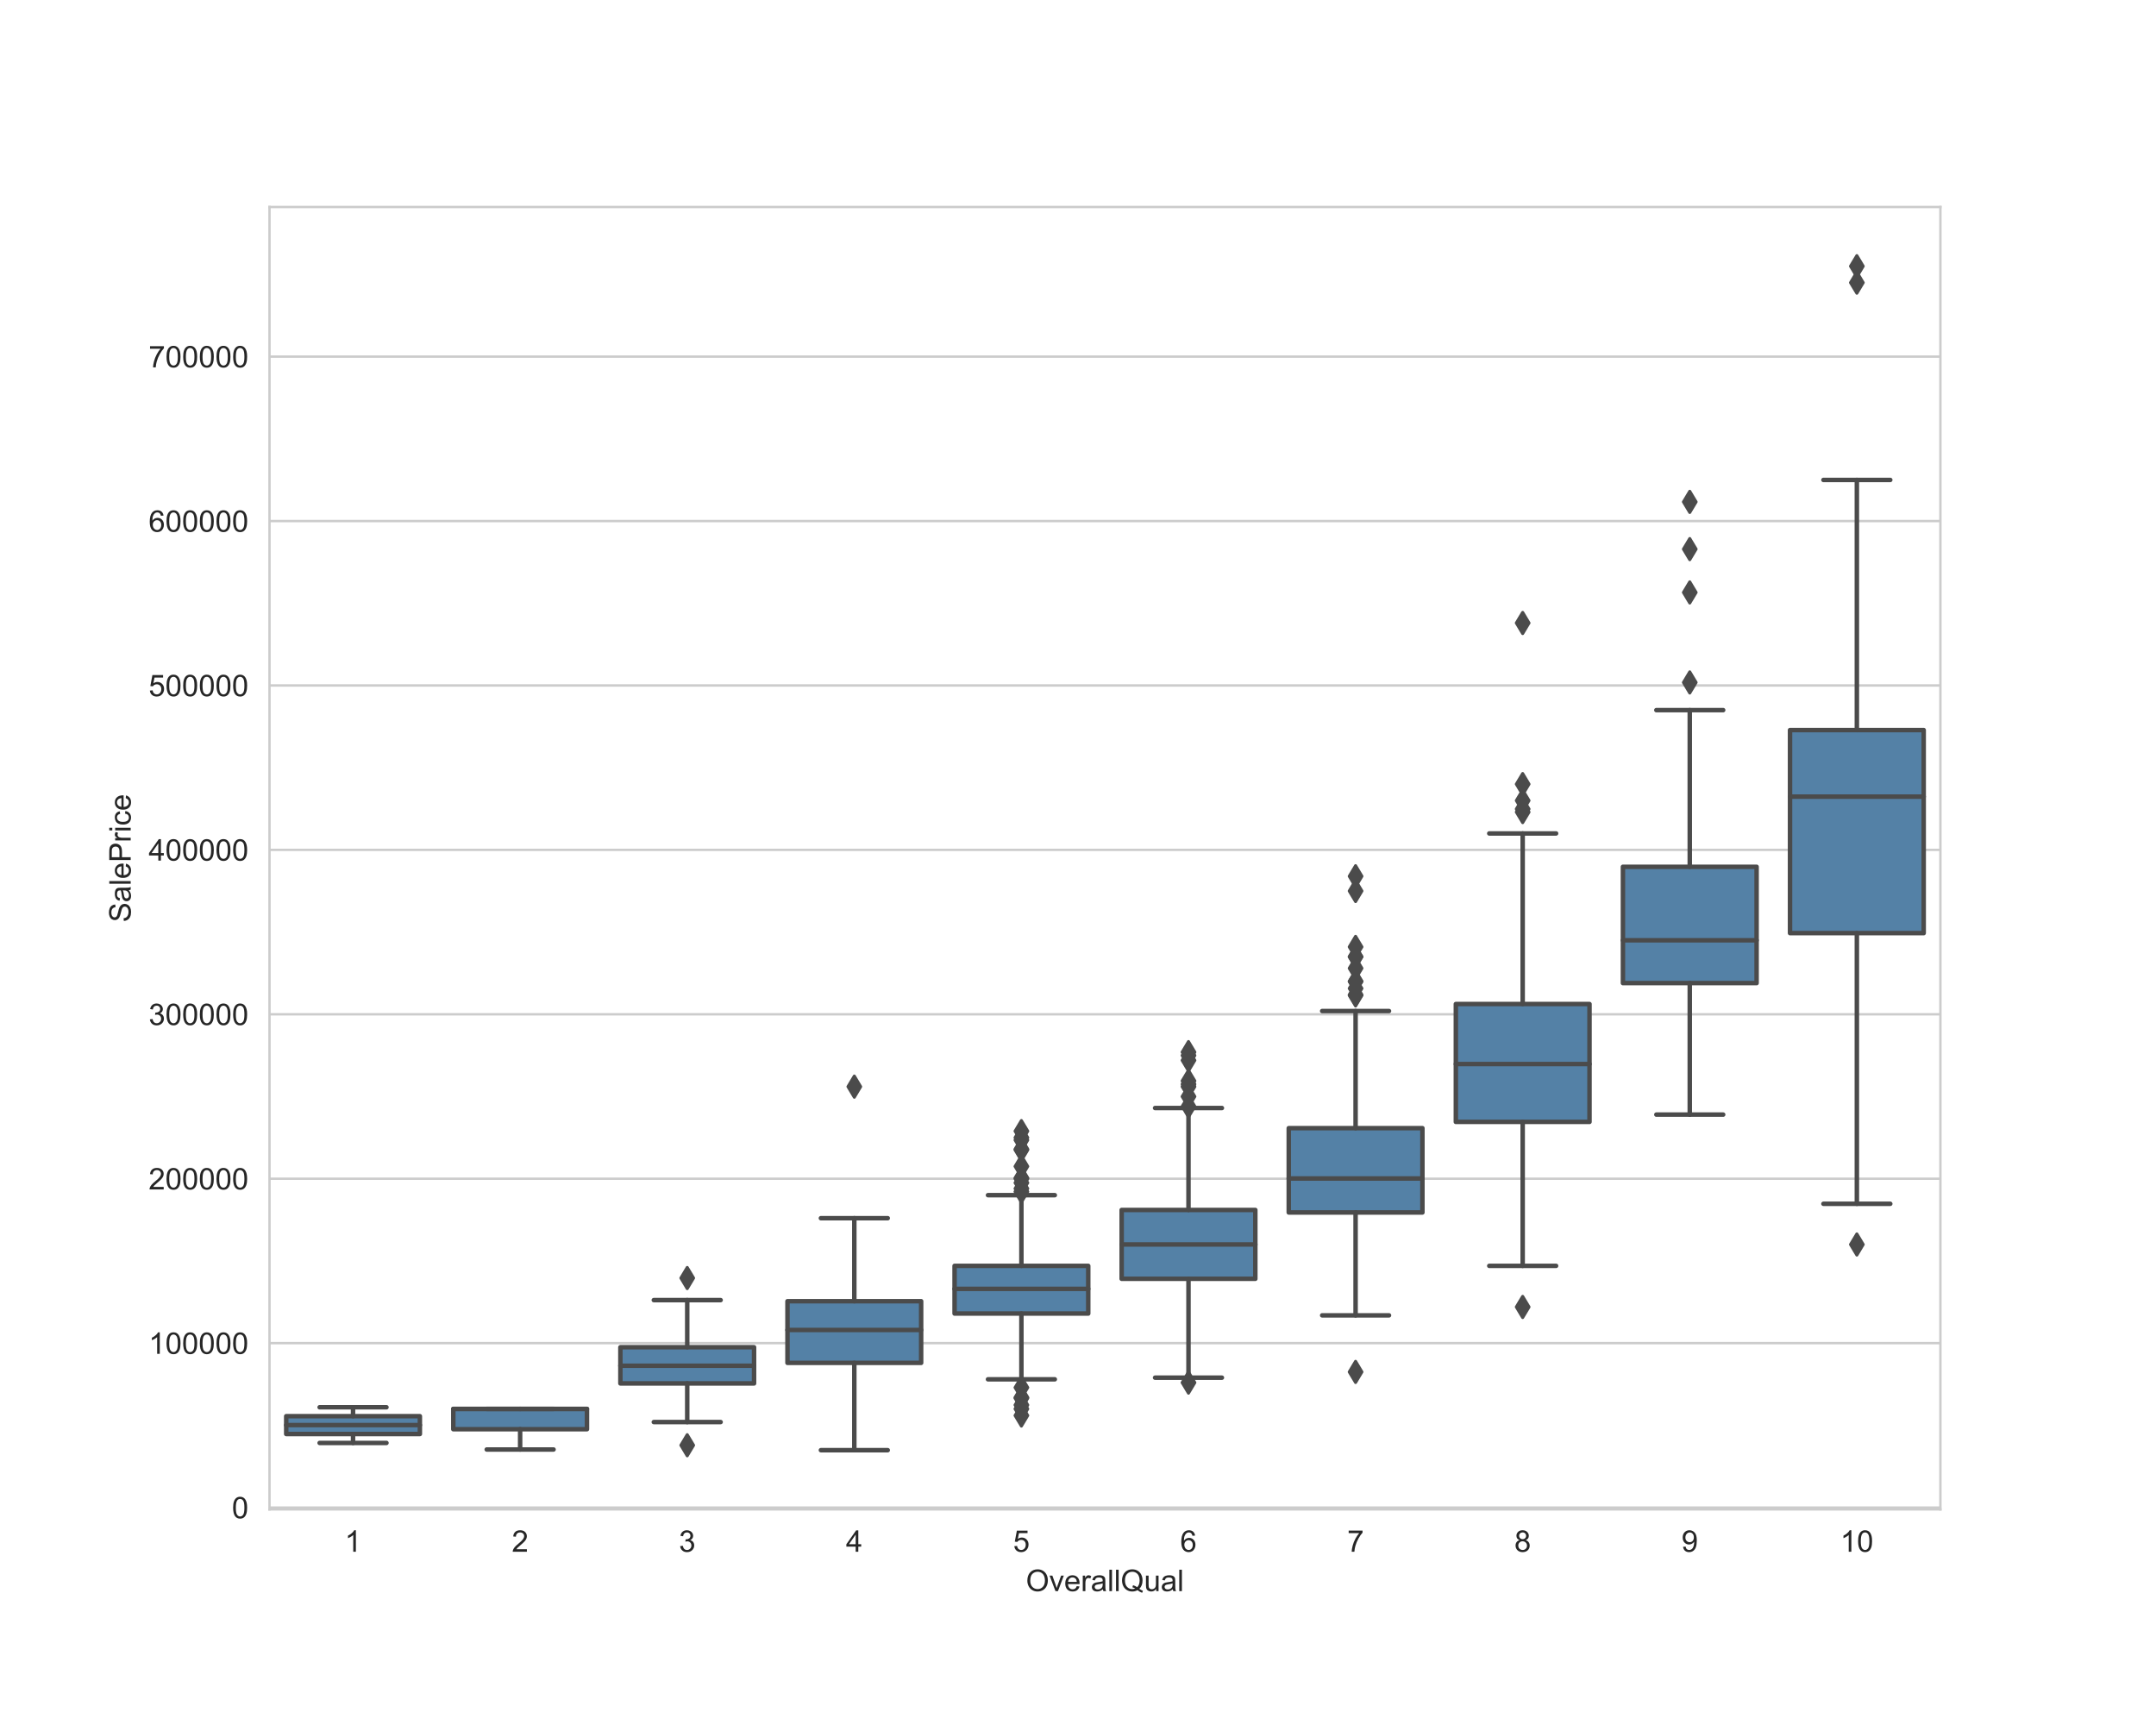 <?xml version="1.0" encoding="utf-8" standalone="no"?>
<!DOCTYPE svg PUBLIC "-//W3C//DTD SVG 1.1//EN"
  "http://www.w3.org/Graphics/SVG/1.1/DTD/svg11.dtd">
<!-- Created with matplotlib (https://matplotlib.org/) -->
<svg height="576pt" version="1.1" viewBox="0 0 720 576" width="720pt" xmlns="http://www.w3.org/2000/svg" xmlns:xlink="http://www.w3.org/1999/xlink">
 <defs>
  <style type="text/css">*{stroke-linecap:butt;stroke-linejoin:round;}</style>
 </defs>
 <g id="figure_1">
  <g id="patch_1">
   <path d="M 0 576 
L 720 576 
L 720 0 
L 0 0 
z
" style="fill:#ffffff;"/>
  </g>
  <g id="axes_1">
   <g id="patch_2">
    <path d="M 90 504 
L 648 504 
L 648 69.12 
L 90 69.12 
z
" style="fill:#ffffff;"/>
   </g>
   <g id="matplotlib.axis_1">
    <g id="xtick_1">
     <g id="text_1">
      <!-- 1 -->
      <g style="fill:#262626;" transform="translate(115.12 518.158)scale(0.1 -0.1)">
       <defs>
        <path d="M 37.25 0 
L 28.469 0 
L 28.469 56 
Q 25.297 52.984 20.141 49.953 
Q 14.984 46.922 10.891 45.406 
L 10.891 53.906 
Q 18.266 57.375 23.781 62.297 
Q 29.297 67.234 31.594 71.875 
L 37.25 71.875 
z
" id="ArialMT-49"/>
       </defs>
       <use xlink:href="#ArialMT-49"/>
      </g>
     </g>
    </g>
    <g id="xtick_2">
     <g id="text_2">
      <!-- 2 -->
      <g style="fill:#262626;" transform="translate(170.92 518.158)scale(0.1 -0.1)">
       <defs>
        <path d="M 50.344 8.453 
L 50.344 0 
L 3.031 0 
Q 2.938 3.172 4.047 6.109 
Q 5.859 10.938 9.828 15.625 
Q 13.812 20.312 21.344 26.469 
Q 33.016 36.031 37.109 41.625 
Q 41.219 47.219 41.219 52.203 
Q 41.219 57.422 37.469 61 
Q 33.734 64.594 27.734 64.594 
Q 21.391 64.594 17.578 60.781 
Q 13.766 56.984 13.719 50.25 
L 4.688 51.172 
Q 5.609 61.281 11.656 66.578 
Q 17.719 71.875 27.938 71.875 
Q 38.234 71.875 44.234 66.156 
Q 50.25 60.453 50.25 52 
Q 50.25 47.703 48.484 43.547 
Q 46.734 39.406 42.656 34.812 
Q 38.578 30.219 29.109 22.219 
Q 21.188 15.578 18.938 13.203 
Q 16.703 10.844 15.234 8.453 
z
" id="ArialMT-50"/>
       </defs>
       <use xlink:href="#ArialMT-50"/>
      </g>
     </g>
    </g>
    <g id="xtick_3">
     <g id="text_3">
      <!-- 3 -->
      <g style="fill:#262626;" transform="translate(226.72 518.158)scale(0.1 -0.1)">
       <defs>
        <path d="M 4.203 18.891 
L 12.984 20.062 
Q 14.5 12.594 18.141 9.297 
Q 21.781 6 27 6 
Q 33.203 6 37.469 10.297 
Q 41.75 14.594 41.75 20.953 
Q 41.75 27 37.797 30.922 
Q 33.844 34.859 27.734 34.859 
Q 25.25 34.859 21.531 33.891 
L 22.516 41.609 
Q 23.391 41.5 23.922 41.5 
Q 29.547 41.5 34.031 44.422 
Q 38.531 47.359 38.531 53.469 
Q 38.531 58.297 35.25 61.469 
Q 31.984 64.656 26.812 64.656 
Q 21.688 64.656 18.266 61.422 
Q 14.844 58.203 13.875 51.766 
L 5.078 53.328 
Q 6.688 62.156 12.391 67.016 
Q 18.109 71.875 26.609 71.875 
Q 32.469 71.875 37.391 69.359 
Q 42.328 66.844 44.938 62.5 
Q 47.562 58.156 47.562 53.266 
Q 47.562 48.641 45.062 44.828 
Q 42.578 41.016 37.703 38.766 
Q 44.047 37.312 47.562 32.688 
Q 51.078 28.078 51.078 21.141 
Q 51.078 11.766 44.234 5.25 
Q 37.406 -1.266 26.953 -1.266 
Q 17.531 -1.266 11.297 4.344 
Q 5.078 9.969 4.203 18.891 
z
" id="ArialMT-51"/>
       </defs>
       <use xlink:href="#ArialMT-51"/>
      </g>
     </g>
    </g>
    <g id="xtick_4">
     <g id="text_4">
      <!-- 4 -->
      <g style="fill:#262626;" transform="translate(282.52 518.158)scale(0.1 -0.1)">
       <defs>
        <path d="M 32.328 0 
L 32.328 17.141 
L 1.266 17.141 
L 1.266 25.203 
L 33.938 71.578 
L 41.109 71.578 
L 41.109 25.203 
L 50.781 25.203 
L 50.781 17.141 
L 41.109 17.141 
L 41.109 0 
z
M 32.328 25.203 
L 32.328 57.469 
L 9.906 25.203 
z
" id="ArialMT-52"/>
       </defs>
       <use xlink:href="#ArialMT-52"/>
      </g>
     </g>
    </g>
    <g id="xtick_5">
     <g id="text_5">
      <!-- 5 -->
      <g style="fill:#262626;" transform="translate(338.32 518.158)scale(0.1 -0.1)">
       <defs>
        <path d="M 4.156 18.75 
L 13.375 19.531 
Q 14.406 12.797 18.141 9.391 
Q 21.875 6 27.156 6 
Q 33.5 6 37.891 10.781 
Q 42.281 15.578 42.281 23.484 
Q 42.281 31 38.062 35.344 
Q 33.844 39.703 27 39.703 
Q 22.75 39.703 19.328 37.766 
Q 15.922 35.844 13.969 32.766 
L 5.719 33.844 
L 12.641 70.609 
L 48.25 70.609 
L 48.25 62.203 
L 19.672 62.203 
L 15.828 42.969 
Q 22.266 47.469 29.344 47.469 
Q 38.719 47.469 45.156 40.969 
Q 51.609 34.469 51.609 24.266 
Q 51.609 14.547 45.953 7.469 
Q 39.062 -1.219 27.156 -1.219 
Q 17.391 -1.219 11.203 4.25 
Q 5.031 9.719 4.156 18.75 
z
" id="ArialMT-53"/>
       </defs>
       <use xlink:href="#ArialMT-53"/>
      </g>
     </g>
    </g>
    <g id="xtick_6">
     <g id="text_6">
      <!-- 6 -->
      <g style="fill:#262626;" transform="translate(394.12 518.158)scale(0.1 -0.1)">
       <defs>
        <path d="M 49.75 54.047 
L 41.016 53.375 
Q 39.844 58.547 37.703 60.891 
Q 34.125 64.656 28.906 64.656 
Q 24.703 64.656 21.531 62.312 
Q 17.391 59.281 14.984 53.469 
Q 12.594 47.656 12.5 36.922 
Q 15.672 41.75 20.266 44.094 
Q 24.859 46.438 29.891 46.438 
Q 38.672 46.438 44.844 39.969 
Q 51.031 33.5 51.031 23.25 
Q 51.031 16.5 48.125 10.719 
Q 45.219 4.938 40.141 1.859 
Q 35.062 -1.219 28.609 -1.219 
Q 17.625 -1.219 10.688 6.859 
Q 3.766 14.938 3.766 33.5 
Q 3.766 54.25 11.422 63.672 
Q 18.109 71.875 29.438 71.875 
Q 37.891 71.875 43.281 67.141 
Q 48.688 62.406 49.75 54.047 
z
M 13.875 23.188 
Q 13.875 18.656 15.797 14.5 
Q 17.719 10.359 21.188 8.172 
Q 24.656 6 28.469 6 
Q 34.031 6 38.031 10.484 
Q 42.047 14.984 42.047 22.703 
Q 42.047 30.125 38.078 34.391 
Q 34.125 38.672 28.125 38.672 
Q 22.172 38.672 18.016 34.391 
Q 13.875 30.125 13.875 23.188 
z
" id="ArialMT-54"/>
       </defs>
       <use xlink:href="#ArialMT-54"/>
      </g>
     </g>
    </g>
    <g id="xtick_7">
     <g id="text_7">
      <!-- 7 -->
      <g style="fill:#262626;" transform="translate(449.92 518.158)scale(0.1 -0.1)">
       <defs>
        <path d="M 4.734 62.203 
L 4.734 70.656 
L 51.078 70.656 
L 51.078 63.812 
Q 44.234 56.547 37.516 44.484 
Q 30.812 32.422 27.156 19.672 
Q 24.516 10.688 23.781 0 
L 14.75 0 
Q 14.891 8.453 18.062 20.406 
Q 21.234 32.375 27.172 43.484 
Q 33.109 54.594 39.797 62.203 
z
" id="ArialMT-55"/>
       </defs>
       <use xlink:href="#ArialMT-55"/>
      </g>
     </g>
    </g>
    <g id="xtick_8">
     <g id="text_8">
      <!-- 8 -->
      <g style="fill:#262626;" transform="translate(505.72 518.158)scale(0.1 -0.1)">
       <defs>
        <path d="M 17.672 38.812 
Q 12.203 40.828 9.562 44.531 
Q 6.938 48.25 6.938 53.422 
Q 6.938 61.234 12.547 66.547 
Q 18.172 71.875 27.484 71.875 
Q 36.859 71.875 42.578 66.422 
Q 48.297 60.984 48.297 53.172 
Q 48.297 48.188 45.672 44.5 
Q 43.062 40.828 37.75 38.812 
Q 44.344 36.672 47.781 31.875 
Q 51.219 27.094 51.219 20.453 
Q 51.219 11.281 44.719 5.031 
Q 38.234 -1.219 27.641 -1.219 
Q 17.047 -1.219 10.547 5.047 
Q 4.047 11.328 4.047 20.703 
Q 4.047 27.688 7.594 32.391 
Q 11.141 37.109 17.672 38.812 
z
M 15.922 53.719 
Q 15.922 48.641 19.188 45.406 
Q 22.469 42.188 27.688 42.188 
Q 32.766 42.188 36.016 45.375 
Q 39.266 48.578 39.266 53.219 
Q 39.266 58.062 35.906 61.359 
Q 32.562 64.656 27.594 64.656 
Q 22.562 64.656 19.234 61.422 
Q 15.922 58.203 15.922 53.719 
z
M 13.094 20.656 
Q 13.094 16.891 14.875 13.375 
Q 16.656 9.859 20.172 7.922 
Q 23.688 6 27.734 6 
Q 34.031 6 38.125 10.047 
Q 42.234 14.109 42.234 20.359 
Q 42.234 26.703 38.016 30.859 
Q 33.797 35.016 27.438 35.016 
Q 21.234 35.016 17.156 30.906 
Q 13.094 26.812 13.094 20.656 
z
" id="ArialMT-56"/>
       </defs>
       <use xlink:href="#ArialMT-56"/>
      </g>
     </g>
    </g>
    <g id="xtick_9">
     <g id="text_9">
      <!-- 9 -->
      <g style="fill:#262626;" transform="translate(561.52 518.158)scale(0.1 -0.1)">
       <defs>
        <path d="M 5.469 16.547 
L 13.922 17.328 
Q 14.984 11.375 18.016 8.688 
Q 21.047 6 25.781 6 
Q 29.828 6 32.875 7.859 
Q 35.938 9.719 37.891 12.812 
Q 39.844 15.922 41.156 21.188 
Q 42.484 26.469 42.484 31.938 
Q 42.484 32.516 42.438 33.688 
Q 39.797 29.5 35.234 26.875 
Q 30.672 24.266 25.344 24.266 
Q 16.453 24.266 10.297 30.703 
Q 4.156 37.156 4.156 47.703 
Q 4.156 58.594 10.578 65.234 
Q 17 71.875 26.656 71.875 
Q 33.641 71.875 39.422 68.109 
Q 45.219 64.359 48.219 57.391 
Q 51.219 50.438 51.219 37.25 
Q 51.219 23.531 48.234 15.406 
Q 45.266 7.281 39.375 3.031 
Q 33.5 -1.219 25.594 -1.219 
Q 17.188 -1.219 11.859 3.438 
Q 6.547 8.109 5.469 16.547 
z
M 41.453 48.141 
Q 41.453 55.719 37.422 60.156 
Q 33.406 64.594 27.734 64.594 
Q 21.875 64.594 17.531 59.812 
Q 13.188 55.031 13.188 47.406 
Q 13.188 40.578 17.312 36.297 
Q 21.438 32.031 27.484 32.031 
Q 33.594 32.031 37.516 36.297 
Q 41.453 40.578 41.453 48.141 
z
" id="ArialMT-57"/>
       </defs>
       <use xlink:href="#ArialMT-57"/>
      </g>
     </g>
    </g>
    <g id="xtick_10">
     <g id="text_10">
      <!-- 10 -->
      <g style="fill:#262626;" transform="translate(614.539 518.158)scale(0.1 -0.1)">
       <defs>
        <path d="M 4.156 35.297 
Q 4.156 48 6.766 55.734 
Q 9.375 63.484 14.516 67.672 
Q 19.672 71.875 27.484 71.875 
Q 33.25 71.875 37.594 69.547 
Q 41.938 67.234 44.766 62.859 
Q 47.609 58.5 49.219 52.219 
Q 50.828 45.953 50.828 35.297 
Q 50.828 22.703 48.234 14.969 
Q 45.656 7.234 40.5 3 
Q 35.359 -1.219 27.484 -1.219 
Q 17.141 -1.219 11.234 6.203 
Q 4.156 15.141 4.156 35.297 
z
M 13.188 35.297 
Q 13.188 17.672 17.312 11.828 
Q 21.438 6 27.484 6 
Q 33.547 6 37.672 11.859 
Q 41.797 17.719 41.797 35.297 
Q 41.797 52.984 37.672 58.781 
Q 33.547 64.594 27.391 64.594 
Q 21.344 64.594 17.719 59.469 
Q 13.188 52.938 13.188 35.297 
z
" id="ArialMT-48"/>
       </defs>
       <use xlink:href="#ArialMT-49"/>
       <use x="55.615" xlink:href="#ArialMT-48"/>
      </g>
     </g>
    </g>
    <g id="text_11">
     <!-- OverallQual -->
     <g style="fill:#262626;" transform="translate(342.602 531.303)scale(0.1 -0.1)">
      <defs>
       <path d="M 4.828 34.859 
Q 4.828 52.688 14.391 62.766 
Q 23.969 72.859 39.109 72.859 
Q 49.031 72.859 56.984 68.109 
Q 64.938 63.375 69.109 54.906 
Q 73.297 46.438 73.297 35.688 
Q 73.297 24.812 68.891 16.219 
Q 64.5 7.625 56.438 3.203 
Q 48.391 -1.219 39.062 -1.219 
Q 28.953 -1.219 20.984 3.656 
Q 13.031 8.547 8.922 16.984 
Q 4.828 25.438 4.828 34.859 
z
M 14.594 34.719 
Q 14.594 21.781 21.547 14.328 
Q 28.516 6.891 39.016 6.891 
Q 49.703 6.891 56.609 14.406 
Q 63.531 21.922 63.531 35.75 
Q 63.531 44.484 60.578 51 
Q 57.625 57.516 51.922 61.109 
Q 46.234 64.703 39.156 64.703 
Q 29.109 64.703 21.844 57.781 
Q 14.594 50.875 14.594 34.719 
z
" id="ArialMT-79"/>
       <path d="M 21 0 
L 1.266 51.859 
L 10.547 51.859 
L 21.688 20.797 
Q 23.484 15.766 25 10.359 
Q 26.172 14.453 28.266 20.219 
L 39.797 51.859 
L 48.828 51.859 
L 29.203 0 
z
" id="ArialMT-118"/>
       <path d="M 42.094 16.703 
L 51.172 15.578 
Q 49.031 7.625 43.219 3.219 
Q 37.406 -1.172 28.375 -1.172 
Q 17 -1.172 10.328 5.828 
Q 3.656 12.844 3.656 25.484 
Q 3.656 38.578 10.391 45.797 
Q 17.141 53.031 27.875 53.031 
Q 38.281 53.031 44.875 45.953 
Q 51.469 38.875 51.469 26.031 
Q 51.469 25.25 51.422 23.688 
L 12.75 23.688 
Q 13.234 15.141 17.578 10.594 
Q 21.922 6.062 28.422 6.062 
Q 33.25 6.062 36.672 8.594 
Q 40.094 11.141 42.094 16.703 
z
M 13.234 30.906 
L 42.188 30.906 
Q 41.609 37.453 38.875 40.719 
Q 34.672 45.797 27.984 45.797 
Q 21.922 45.797 17.797 41.75 
Q 13.672 37.703 13.234 30.906 
z
" id="ArialMT-101"/>
       <path d="M 6.5 0 
L 6.5 51.859 
L 14.406 51.859 
L 14.406 44 
Q 17.438 49.516 20 51.266 
Q 22.562 53.031 25.641 53.031 
Q 30.078 53.031 34.672 50.203 
L 31.641 42.047 
Q 28.422 43.953 25.203 43.953 
Q 22.312 43.953 20.016 42.219 
Q 17.719 40.484 16.75 37.406 
Q 15.281 32.719 15.281 27.156 
L 15.281 0 
z
" id="ArialMT-114"/>
       <path d="M 40.438 6.391 
Q 35.547 2.25 31.031 0.531 
Q 26.516 -1.172 21.344 -1.172 
Q 12.797 -1.172 8.203 3 
Q 3.609 7.172 3.609 13.672 
Q 3.609 17.484 5.344 20.625 
Q 7.078 23.781 9.891 25.688 
Q 12.703 27.594 16.219 28.562 
Q 18.797 29.25 24.031 29.891 
Q 34.672 31.156 39.703 32.906 
Q 39.75 34.719 39.75 35.203 
Q 39.75 40.578 37.25 42.781 
Q 33.891 45.75 27.25 45.75 
Q 21.047 45.75 18.094 43.578 
Q 15.141 41.406 13.719 35.891 
L 5.125 37.062 
Q 6.297 42.578 8.984 45.969 
Q 11.672 49.359 16.75 51.188 
Q 21.828 53.031 28.516 53.031 
Q 35.156 53.031 39.297 51.469 
Q 43.453 49.906 45.406 47.531 
Q 47.359 45.172 48.141 41.547 
Q 48.578 39.312 48.578 33.453 
L 48.578 21.734 
Q 48.578 9.469 49.141 6.219 
Q 49.703 2.984 51.375 0 
L 42.188 0 
Q 40.828 2.734 40.438 6.391 
z
M 39.703 26.031 
Q 34.906 24.078 25.344 22.703 
Q 19.922 21.922 17.672 20.938 
Q 15.438 19.969 14.203 18.094 
Q 12.984 16.219 12.984 13.922 
Q 12.984 10.406 15.641 8.062 
Q 18.312 5.719 23.438 5.719 
Q 28.516 5.719 32.469 7.938 
Q 36.422 10.156 38.281 14.016 
Q 39.703 17 39.703 22.797 
z
" id="ArialMT-97"/>
       <path d="M 6.391 0 
L 6.391 71.578 
L 15.188 71.578 
L 15.188 0 
z
" id="ArialMT-108"/>
       <path d="M 61.969 7.672 
Q 68.562 3.125 74.125 1.031 
L 71.344 -5.562 
Q 63.625 -2.781 55.953 3.219 
Q 48 -1.219 38.375 -1.219 
Q 28.656 -1.219 20.75 3.469 
Q 12.844 8.156 8.562 16.641 
Q 4.297 25.141 4.297 35.797 
Q 4.297 46.391 8.594 55.078 
Q 12.891 63.766 20.828 68.312 
Q 28.766 72.859 38.578 72.859 
Q 48.484 72.859 56.438 68.141 
Q 64.406 63.422 68.578 54.953 
Q 72.75 46.484 72.75 35.844 
Q 72.75 27 70.062 19.938 
Q 67.391 12.891 61.969 7.672 
z
M 41.109 19.781 
Q 49.312 17.484 54.641 12.938 
Q 62.984 20.562 62.984 35.844 
Q 62.984 44.531 60.031 51.016 
Q 57.078 57.516 51.391 61.109 
Q 45.703 64.703 38.625 64.703 
Q 28.031 64.703 21.047 57.453 
Q 14.062 50.203 14.062 35.797 
Q 14.062 21.828 20.969 14.359 
Q 27.875 6.891 38.625 6.891 
Q 43.703 6.891 48.188 8.797 
Q 43.75 11.672 38.812 12.891 
z
" id="ArialMT-81"/>
       <path d="M 40.578 0 
L 40.578 7.625 
Q 34.516 -1.172 24.125 -1.172 
Q 19.531 -1.172 15.547 0.578 
Q 11.578 2.344 9.641 5 
Q 7.719 7.672 6.938 11.531 
Q 6.391 14.109 6.391 19.734 
L 6.391 51.859 
L 15.188 51.859 
L 15.188 23.094 
Q 15.188 16.219 15.719 13.812 
Q 16.547 10.359 19.234 8.375 
Q 21.922 6.391 25.875 6.391 
Q 29.828 6.391 33.297 8.422 
Q 36.766 10.453 38.203 13.938 
Q 39.656 17.438 39.656 24.078 
L 39.656 51.859 
L 48.438 51.859 
L 48.438 0 
z
" id="ArialMT-117"/>
      </defs>
      <use xlink:href="#ArialMT-79"/>
      <use x="77.783" xlink:href="#ArialMT-118"/>
      <use x="127.783" xlink:href="#ArialMT-101"/>
      <use x="183.398" xlink:href="#ArialMT-114"/>
      <use x="216.699" xlink:href="#ArialMT-97"/>
      <use x="272.314" xlink:href="#ArialMT-108"/>
      <use x="294.531" xlink:href="#ArialMT-108"/>
      <use x="316.748" xlink:href="#ArialMT-81"/>
      <use x="394.531" xlink:href="#ArialMT-117"/>
      <use x="450.146" xlink:href="#ArialMT-97"/>
      <use x="505.762" xlink:href="#ArialMT-108"/>
     </g>
    </g>
   </g>
   <g id="matplotlib.axis_2">
    <g id="ytick_1">
     <g id="line2d_1">
      <path clip-path="url(#pcfd48bd3ce)" d="M 90 503.393 
L 648 503.393 
" style="fill:none;stroke:#cccccc;stroke-linecap:round;stroke-width:0.8;"/>
     </g>
     <g id="text_12">
      <!-- 0 -->
      <g style="fill:#262626;" transform="translate(77.439 506.972)scale(0.1 -0.1)">
       <use xlink:href="#ArialMT-48"/>
      </g>
     </g>
    </g>
    <g id="ytick_2">
     <g id="line2d_2">
      <path clip-path="url(#pcfd48bd3ce)" d="M 90 448.492 
L 648 448.492 
" style="fill:none;stroke:#cccccc;stroke-linecap:round;stroke-width:0.8;"/>
     </g>
     <g id="text_13">
      <!-- 100000 -->
      <g style="fill:#262626;" transform="translate(49.634 452.071)scale(0.1 -0.1)">
       <use xlink:href="#ArialMT-49"/>
       <use x="55.615" xlink:href="#ArialMT-48"/>
       <use x="111.23" xlink:href="#ArialMT-48"/>
       <use x="166.846" xlink:href="#ArialMT-48"/>
       <use x="222.461" xlink:href="#ArialMT-48"/>
       <use x="278.076" xlink:href="#ArialMT-48"/>
      </g>
     </g>
    </g>
    <g id="ytick_3">
     <g id="line2d_3">
      <path clip-path="url(#pcfd48bd3ce)" d="M 90 393.59 
L 648 393.59 
" style="fill:none;stroke:#cccccc;stroke-linecap:round;stroke-width:0.8;"/>
     </g>
     <g id="text_14">
      <!-- 200000 -->
      <g style="fill:#262626;" transform="translate(49.634 397.169)scale(0.1 -0.1)">
       <use xlink:href="#ArialMT-50"/>
       <use x="55.615" xlink:href="#ArialMT-48"/>
       <use x="111.23" xlink:href="#ArialMT-48"/>
       <use x="166.846" xlink:href="#ArialMT-48"/>
       <use x="222.461" xlink:href="#ArialMT-48"/>
       <use x="278.076" xlink:href="#ArialMT-48"/>
      </g>
     </g>
    </g>
    <g id="ytick_4">
     <g id="line2d_4">
      <path clip-path="url(#pcfd48bd3ce)" d="M 90 338.689 
L 648 338.689 
" style="fill:none;stroke:#cccccc;stroke-linecap:round;stroke-width:0.8;"/>
     </g>
     <g id="text_15">
      <!-- 300000 -->
      <g style="fill:#262626;" transform="translate(49.634 342.268)scale(0.1 -0.1)">
       <use xlink:href="#ArialMT-51"/>
       <use x="55.615" xlink:href="#ArialMT-48"/>
       <use x="111.23" xlink:href="#ArialMT-48"/>
       <use x="166.846" xlink:href="#ArialMT-48"/>
       <use x="222.461" xlink:href="#ArialMT-48"/>
       <use x="278.076" xlink:href="#ArialMT-48"/>
      </g>
     </g>
    </g>
    <g id="ytick_5">
     <g id="line2d_5">
      <path clip-path="url(#pcfd48bd3ce)" d="M 90 283.787 
L 648 283.787 
" style="fill:none;stroke:#cccccc;stroke-linecap:round;stroke-width:0.8;"/>
     </g>
     <g id="text_16">
      <!-- 400000 -->
      <g style="fill:#262626;" transform="translate(49.634 287.366)scale(0.1 -0.1)">
       <use xlink:href="#ArialMT-52"/>
       <use x="55.615" xlink:href="#ArialMT-48"/>
       <use x="111.23" xlink:href="#ArialMT-48"/>
       <use x="166.846" xlink:href="#ArialMT-48"/>
       <use x="222.461" xlink:href="#ArialMT-48"/>
       <use x="278.076" xlink:href="#ArialMT-48"/>
      </g>
     </g>
    </g>
    <g id="ytick_6">
     <g id="line2d_6">
      <path clip-path="url(#pcfd48bd3ce)" d="M 90 228.886 
L 648 228.886 
" style="fill:none;stroke:#cccccc;stroke-linecap:round;stroke-width:0.8;"/>
     </g>
     <g id="text_17">
      <!-- 500000 -->
      <g style="fill:#262626;" transform="translate(49.634 232.465)scale(0.1 -0.1)">
       <use xlink:href="#ArialMT-53"/>
       <use x="55.615" xlink:href="#ArialMT-48"/>
       <use x="111.23" xlink:href="#ArialMT-48"/>
       <use x="166.846" xlink:href="#ArialMT-48"/>
       <use x="222.461" xlink:href="#ArialMT-48"/>
       <use x="278.076" xlink:href="#ArialMT-48"/>
      </g>
     </g>
    </g>
    <g id="ytick_7">
     <g id="line2d_7">
      <path clip-path="url(#pcfd48bd3ce)" d="M 90 173.985 
L 648 173.985 
" style="fill:none;stroke:#cccccc;stroke-linecap:round;stroke-width:0.8;"/>
     </g>
     <g id="text_18">
      <!-- 600000 -->
      <g style="fill:#262626;" transform="translate(49.634 177.563)scale(0.1 -0.1)">
       <use xlink:href="#ArialMT-54"/>
       <use x="55.615" xlink:href="#ArialMT-48"/>
       <use x="111.23" xlink:href="#ArialMT-48"/>
       <use x="166.846" xlink:href="#ArialMT-48"/>
       <use x="222.461" xlink:href="#ArialMT-48"/>
       <use x="278.076" xlink:href="#ArialMT-48"/>
      </g>
     </g>
    </g>
    <g id="ytick_8">
     <g id="line2d_8">
      <path clip-path="url(#pcfd48bd3ce)" d="M 90 119.083 
L 648 119.083 
" style="fill:none;stroke:#cccccc;stroke-linecap:round;stroke-width:0.8;"/>
     </g>
     <g id="text_19">
      <!-- 700000 -->
      <g style="fill:#262626;" transform="translate(49.634 122.662)scale(0.1 -0.1)">
       <use xlink:href="#ArialMT-55"/>
       <use x="55.615" xlink:href="#ArialMT-48"/>
       <use x="111.23" xlink:href="#ArialMT-48"/>
       <use x="166.846" xlink:href="#ArialMT-48"/>
       <use x="222.461" xlink:href="#ArialMT-48"/>
       <use x="278.076" xlink:href="#ArialMT-48"/>
      </g>
     </g>
    </g>
    <g id="text_20">
     <!-- SalePrice -->
     <g style="fill:#262626;" transform="translate(43.647 307.958)rotate(-90)scale(0.1 -0.1)">
      <defs>
       <path d="M 4.5 23 
L 13.422 23.781 
Q 14.062 18.406 16.375 14.969 
Q 18.703 11.531 23.578 9.406 
Q 28.469 7.281 34.578 7.281 
Q 39.984 7.281 44.141 8.891 
Q 48.297 10.5 50.312 13.297 
Q 52.344 16.109 52.344 19.438 
Q 52.344 22.797 50.391 25.312 
Q 48.438 27.828 43.953 29.547 
Q 41.062 30.672 31.203 33.031 
Q 21.344 35.406 17.391 37.5 
Q 12.25 40.188 9.734 44.156 
Q 7.234 48.141 7.234 53.078 
Q 7.234 58.5 10.297 63.203 
Q 13.375 67.922 19.281 70.359 
Q 25.203 72.797 32.422 72.797 
Q 40.375 72.797 46.453 70.234 
Q 52.547 67.672 55.812 62.688 
Q 59.078 57.719 59.328 51.422 
L 50.25 50.734 
Q 49.516 57.516 45.281 60.984 
Q 41.062 64.453 32.812 64.453 
Q 24.219 64.453 20.281 61.297 
Q 16.359 58.156 16.359 53.719 
Q 16.359 49.859 19.141 47.359 
Q 21.875 44.875 33.422 42.266 
Q 44.969 39.656 49.266 37.703 
Q 55.516 34.812 58.484 30.391 
Q 61.469 25.984 61.469 20.219 
Q 61.469 14.5 58.203 9.438 
Q 54.938 4.391 48.797 1.578 
Q 42.672 -1.219 35.016 -1.219 
Q 25.297 -1.219 18.719 1.609 
Q 12.156 4.438 8.422 10.125 
Q 4.688 15.828 4.5 23 
z
" id="ArialMT-83"/>
       <path d="M 7.719 0 
L 7.719 71.578 
L 34.719 71.578 
Q 41.844 71.578 45.609 70.906 
Q 50.875 70.016 54.438 67.547 
Q 58.016 65.094 60.188 60.641 
Q 62.359 56.203 62.359 50.875 
Q 62.359 41.75 56.547 35.422 
Q 50.734 29.109 35.547 29.109 
L 17.188 29.109 
L 17.188 0 
z
M 17.188 37.547 
L 35.688 37.547 
Q 44.875 37.547 48.734 40.969 
Q 52.594 44.391 52.594 50.594 
Q 52.594 55.078 50.312 58.266 
Q 48.047 61.469 44.344 62.5 
Q 41.938 63.141 35.5 63.141 
L 17.188 63.141 
z
" id="ArialMT-80"/>
       <path d="M 6.641 61.469 
L 6.641 71.578 
L 15.438 71.578 
L 15.438 61.469 
z
M 6.641 0 
L 6.641 51.859 
L 15.438 51.859 
L 15.438 0 
z
" id="ArialMT-105"/>
       <path d="M 40.438 19 
L 49.078 17.875 
Q 47.656 8.938 41.812 3.875 
Q 35.984 -1.172 27.484 -1.172 
Q 16.844 -1.172 10.375 5.781 
Q 3.906 12.75 3.906 25.734 
Q 3.906 34.125 6.688 40.422 
Q 9.469 46.734 15.156 49.875 
Q 20.844 53.031 27.547 53.031 
Q 35.984 53.031 41.359 48.75 
Q 46.734 44.484 48.25 36.625 
L 39.703 35.297 
Q 38.484 40.531 35.375 43.156 
Q 32.281 45.797 27.875 45.797 
Q 21.234 45.797 17.078 41.031 
Q 12.938 36.281 12.938 25.984 
Q 12.938 15.531 16.938 10.797 
Q 20.953 6.062 27.391 6.062 
Q 32.562 6.062 36.031 9.234 
Q 39.5 12.406 40.438 19 
z
" id="ArialMT-99"/>
      </defs>
      <use xlink:href="#ArialMT-83"/>
      <use x="66.699" xlink:href="#ArialMT-97"/>
      <use x="122.314" xlink:href="#ArialMT-108"/>
      <use x="144.531" xlink:href="#ArialMT-101"/>
      <use x="200.146" xlink:href="#ArialMT-80"/>
      <use x="266.846" xlink:href="#ArialMT-114"/>
      <use x="300.146" xlink:href="#ArialMT-105"/>
      <use x="322.363" xlink:href="#ArialMT-99"/>
      <use x="372.363" xlink:href="#ArialMT-101"/>
     </g>
    </g>
   </g>
   <g id="patch_3">
    <path clip-path="url(#pcfd48bd3ce)" d="M 95.58 478.839 
L 140.22 478.839 
L 140.22 472.882 
L 95.58 472.882 
L 95.58 478.839 
z
" style="fill:#5481a6;stroke:#4b4b4b;stroke-linejoin:miter;stroke-width:1.5;"/>
   </g>
   <g id="patch_4">
    <path clip-path="url(#pcfd48bd3ce)" d="M 151.38 477.23 
L 196.02 477.23 
L 196.02 470.452 
L 151.38 470.452 
L 151.38 477.23 
z
" style="fill:#5481a6;stroke:#4b4b4b;stroke-linejoin:miter;stroke-width:1.5;"/>
   </g>
   <g id="patch_5">
    <path clip-path="url(#pcfd48bd3ce)" d="M 207.18 461.943 
L 251.82 461.943 
L 251.82 449.864 
L 207.18 449.864 
L 207.18 461.943 
z
" style="fill:#5481a6;stroke:#4b4b4b;stroke-linejoin:miter;stroke-width:1.5;"/>
   </g>
   <g id="patch_6">
    <path clip-path="url(#pcfd48bd3ce)" d="M 262.98 455.08 
L 307.62 455.08 
L 307.62 434.492 
L 262.98 434.492 
L 262.98 455.08 
z
" style="fill:#5481a6;stroke:#4b4b4b;stroke-linejoin:miter;stroke-width:1.5;"/>
   </g>
   <g id="patch_7">
    <path clip-path="url(#pcfd48bd3ce)" d="M 318.78 438.61 
L 363.42 438.61 
L 363.42 422.688 
L 318.78 422.688 
L 318.78 438.61 
z
" style="fill:#5481a6;stroke:#4b4b4b;stroke-linejoin:miter;stroke-width:1.5;"/>
   </g>
   <g id="patch_8">
    <path clip-path="url(#pcfd48bd3ce)" d="M 374.58 427.012 
L 419.22 427.012 
L 419.22 404.022 
L 374.58 404.022 
L 374.58 427.012 
z
" style="fill:#5481a6;stroke:#4b4b4b;stroke-linejoin:miter;stroke-width:1.5;"/>
   </g>
   <g id="patch_9">
    <path clip-path="url(#pcfd48bd3ce)" d="M 430.38 404.862 
L 475.02 404.862 
L 475.02 376.708 
L 430.38 376.708 
L 430.38 404.862 
z
" style="fill:#5481a6;stroke:#4b4b4b;stroke-linejoin:miter;stroke-width:1.5;"/>
   </g>
   <g id="patch_10">
    <path clip-path="url(#pcfd48bd3ce)" d="M 486.18 374.618 
L 530.82 374.618 
L 530.82 335.258 
L 486.18 335.258 
L 486.18 374.618 
z
" style="fill:#5481a6;stroke:#4b4b4b;stroke-linejoin:miter;stroke-width:1.5;"/>
   </g>
   <g id="patch_11">
    <path clip-path="url(#pcfd48bd3ce)" d="M 541.98 328.268 
L 586.62 328.268 
L 586.62 289.434 
L 541.98 289.434 
L 541.98 328.268 
z
" style="fill:#5481a6;stroke:#4b4b4b;stroke-linejoin:miter;stroke-width:1.5;"/>
   </g>
   <g id="patch_12">
    <path clip-path="url(#pcfd48bd3ce)" d="M 597.78 311.581 
L 642.42 311.581 
L 642.42 243.778 
L 597.78 243.778 
L 597.78 311.581 
z
" style="fill:#5481a6;stroke:#4b4b4b;stroke-linejoin:miter;stroke-width:1.5;"/>
   </g>
   <g id="line2d_9">
    <path clip-path="url(#pcfd48bd3ce)" d="M 117.9 478.839 
L 117.9 481.817 
" style="fill:none;stroke:#4b4b4b;stroke-linecap:round;stroke-width:1.5;"/>
   </g>
   <g id="line2d_10">
    <path clip-path="url(#pcfd48bd3ce)" d="M 117.9 472.882 
L 117.9 469.903 
" style="fill:none;stroke:#4b4b4b;stroke-linecap:round;stroke-width:1.5;"/>
   </g>
   <g id="line2d_11">
    <path clip-path="url(#pcfd48bd3ce)" d="M 106.74 481.817 
L 129.06 481.817 
" style="fill:none;stroke:#4b4b4b;stroke-linecap:round;stroke-width:1.5;"/>
   </g>
   <g id="line2d_12">
    <path clip-path="url(#pcfd48bd3ce)" d="M 106.74 469.903 
L 129.06 469.903 
" style="fill:none;stroke:#4b4b4b;stroke-linecap:round;stroke-width:1.5;"/>
   </g>
   <g id="line2d_13"/>
   <g id="line2d_14">
    <path clip-path="url(#pcfd48bd3ce)" d="M 173.7 477.23 
L 173.7 484.007 
" style="fill:none;stroke:#4b4b4b;stroke-linecap:round;stroke-width:1.5;"/>
   </g>
   <g id="line2d_15">
    <path clip-path="url(#pcfd48bd3ce)" d="M 173.7 470.452 
L 173.7 470.452 
" style="fill:none;stroke:#4b4b4b;stroke-linecap:round;stroke-width:1.5;"/>
   </g>
   <g id="line2d_16">
    <path clip-path="url(#pcfd48bd3ce)" d="M 162.54 484.007 
L 184.86 484.007 
" style="fill:none;stroke:#4b4b4b;stroke-linecap:round;stroke-width:1.5;"/>
   </g>
   <g id="line2d_17">
    <path clip-path="url(#pcfd48bd3ce)" d="M 162.54 470.452 
L 184.86 470.452 
" style="fill:none;stroke:#4b4b4b;stroke-linecap:round;stroke-width:1.5;"/>
   </g>
   <g id="line2d_18"/>
   <g id="line2d_19">
    <path clip-path="url(#pcfd48bd3ce)" d="M 229.5 461.943 
L 229.5 474.845 
" style="fill:none;stroke:#4b4b4b;stroke-linecap:round;stroke-width:1.5;"/>
   </g>
   <g id="line2d_20">
    <path clip-path="url(#pcfd48bd3ce)" d="M 229.5 449.864 
L 229.5 434.121 
" style="fill:none;stroke:#4b4b4b;stroke-linecap:round;stroke-width:1.5;"/>
   </g>
   <g id="line2d_21">
    <path clip-path="url(#pcfd48bd3ce)" d="M 218.34 474.845 
L 240.66 474.845 
" style="fill:none;stroke:#4b4b4b;stroke-linecap:round;stroke-width:1.5;"/>
   </g>
   <g id="line2d_22">
    <path clip-path="url(#pcfd48bd3ce)" d="M 218.34 434.121 
L 240.66 434.121 
" style="fill:none;stroke:#4b4b4b;stroke-linecap:round;stroke-width:1.5;"/>
   </g>
   <g id="line2d_23">
    <defs>
     <path d="M 0 3.536 
L 2.121 0 
L 0 -3.536 
L -2.121 0 
z
" id="mcb566f1f37" style="stroke:#4b4b4b;stroke-linejoin:miter;"/>
    </defs>
    <g clip-path="url(#pcfd48bd3ce)">
     <use style="fill:#4b4b4b;stroke:#4b4b4b;stroke-linejoin:miter;" x="229.5" xlink:href="#mcb566f1f37" y="482.586"/>
     <use style="fill:#4b4b4b;stroke:#4b4b4b;stroke-linejoin:miter;" x="229.5" xlink:href="#mcb566f1f37" y="426.751"/>
    </g>
   </g>
   <g id="line2d_24">
    <path clip-path="url(#pcfd48bd3ce)" d="M 285.3 455.08 
L 285.3 484.233 
" style="fill:none;stroke:#4b4b4b;stroke-linecap:round;stroke-width:1.5;"/>
   </g>
   <g id="line2d_25">
    <path clip-path="url(#pcfd48bd3ce)" d="M 285.3 434.492 
L 285.3 406.767 
" style="fill:none;stroke:#4b4b4b;stroke-linecap:round;stroke-width:1.5;"/>
   </g>
   <g id="line2d_26">
    <path clip-path="url(#pcfd48bd3ce)" d="M 274.14 484.233 
L 296.46 484.233 
" style="fill:none;stroke:#4b4b4b;stroke-linecap:round;stroke-width:1.5;"/>
   </g>
   <g id="line2d_27">
    <path clip-path="url(#pcfd48bd3ce)" d="M 274.14 406.767 
L 296.46 406.767 
" style="fill:none;stroke:#4b4b4b;stroke-linecap:round;stroke-width:1.5;"/>
   </g>
   <g id="line2d_28">
    <g clip-path="url(#pcfd48bd3ce)">
     <use style="fill:#4b4b4b;stroke:#4b4b4b;stroke-linejoin:miter;" x="285.3" xlink:href="#mcb566f1f37" y="362.846"/>
    </g>
   </g>
   <g id="line2d_29">
    <path clip-path="url(#pcfd48bd3ce)" d="M 341.1 438.61 
L 341.1 460.57 
" style="fill:none;stroke:#4b4b4b;stroke-linecap:round;stroke-width:1.5;"/>
   </g>
   <g id="line2d_30">
    <path clip-path="url(#pcfd48bd3ce)" d="M 341.1 422.688 
L 341.1 399.081 
" style="fill:none;stroke:#4b4b4b;stroke-linecap:round;stroke-width:1.5;"/>
   </g>
   <g id="line2d_31">
    <path clip-path="url(#pcfd48bd3ce)" d="M 329.94 460.57 
L 352.26 460.57 
" style="fill:none;stroke:#4b4b4b;stroke-linecap:round;stroke-width:1.5;"/>
   </g>
   <g id="line2d_32">
    <path clip-path="url(#pcfd48bd3ce)" d="M 329.94 399.081 
L 352.26 399.081 
" style="fill:none;stroke:#4b4b4b;stroke-linecap:round;stroke-width:1.5;"/>
   </g>
   <g id="line2d_33">
    <g clip-path="url(#pcfd48bd3ce)">
     <use style="fill:#4b4b4b;stroke:#4b4b4b;stroke-linejoin:miter;" x="341.1" xlink:href="#mcb566f1f37" y="463.315"/>
     <use style="fill:#4b4b4b;stroke:#4b4b4b;stroke-linejoin:miter;" x="341.1" xlink:href="#mcb566f1f37" y="466.609"/>
     <use style="fill:#4b4b4b;stroke:#4b4b4b;stroke-linejoin:miter;" x="341.1" xlink:href="#mcb566f1f37" y="470.452"/>
     <use style="fill:#4b4b4b;stroke:#4b4b4b;stroke-linejoin:miter;" x="341.1" xlink:href="#mcb566f1f37" y="469.144"/>
     <use style="fill:#4b4b4b;stroke:#4b4b4b;stroke-linejoin:miter;" x="341.1" xlink:href="#mcb566f1f37" y="472.652"/>
     <use style="fill:#4b4b4b;stroke:#4b4b4b;stroke-linejoin:miter;" x="341.1" xlink:href="#mcb566f1f37" y="466.884"/>
     <use style="fill:#4b4b4b;stroke:#4b4b4b;stroke-linejoin:miter;" x="341.1" xlink:href="#mcb566f1f37" y="389.473"/>
     <use style="fill:#4b4b4b;stroke:#4b4b4b;stroke-linejoin:miter;" x="341.1" xlink:href="#mcb566f1f37" y="377.696"/>
     <use style="fill:#4b4b4b;stroke:#4b4b4b;stroke-linejoin:miter;" x="341.1" xlink:href="#mcb566f1f37" y="383.983"/>
     <use style="fill:#4b4b4b;stroke:#4b4b4b;stroke-linejoin:miter;" x="341.1" xlink:href="#mcb566f1f37" y="379.865"/>
     <use style="fill:#4b4b4b;stroke:#4b4b4b;stroke-linejoin:miter;" x="341.1" xlink:href="#mcb566f1f37" y="380.689"/>
     <use style="fill:#4b4b4b;stroke:#4b4b4b;stroke-linejoin:miter;" x="341.1" xlink:href="#mcb566f1f37" y="394.963"/>
     <use style="fill:#4b4b4b;stroke:#4b4b4b;stroke-linejoin:miter;" x="341.1" xlink:href="#mcb566f1f37" y="383.708"/>
     <use style="fill:#4b4b4b;stroke:#4b4b4b;stroke-linejoin:miter;" x="341.1" xlink:href="#mcb566f1f37" y="396.884"/>
     <use style="fill:#4b4b4b;stroke:#4b4b4b;stroke-linejoin:miter;" x="341.1" xlink:href="#mcb566f1f37" y="393.316"/>
     <use style="fill:#4b4b4b;stroke:#4b4b4b;stroke-linejoin:miter;" x="341.1" xlink:href="#mcb566f1f37" y="393.59"/>
     <use style="fill:#4b4b4b;stroke:#4b4b4b;stroke-linejoin:miter;" x="341.1" xlink:href="#mcb566f1f37" y="397.906"/>
    </g>
   </g>
   <g id="line2d_34">
    <path clip-path="url(#pcfd48bd3ce)" d="M 396.9 427.012 
L 396.9 460.021 
" style="fill:none;stroke:#4b4b4b;stroke-linecap:round;stroke-width:1.5;"/>
   </g>
   <g id="line2d_35">
    <path clip-path="url(#pcfd48bd3ce)" d="M 396.9 404.022 
L 396.9 369.983 
" style="fill:none;stroke:#4b4b4b;stroke-linecap:round;stroke-width:1.5;"/>
   </g>
   <g id="line2d_36">
    <path clip-path="url(#pcfd48bd3ce)" d="M 385.74 460.021 
L 408.06 460.021 
" style="fill:none;stroke:#4b4b4b;stroke-linecap:round;stroke-width:1.5;"/>
   </g>
   <g id="line2d_37">
    <path clip-path="url(#pcfd48bd3ce)" d="M 385.74 369.983 
L 408.06 369.983 
" style="fill:none;stroke:#4b4b4b;stroke-linecap:round;stroke-width:1.5;"/>
   </g>
   <g id="line2d_38">
    <g clip-path="url(#pcfd48bd3ce)">
     <use style="fill:#4b4b4b;stroke:#4b4b4b;stroke-linejoin:miter;" x="396.9" xlink:href="#mcb566f1f37" y="461.668"/>
     <use style="fill:#4b4b4b;stroke:#4b4b4b;stroke-linejoin:miter;" x="396.9" xlink:href="#mcb566f1f37" y="360.924"/>
     <use style="fill:#4b4b4b;stroke:#4b4b4b;stroke-linejoin:miter;" x="396.9" xlink:href="#mcb566f1f37" y="369.434"/>
     <use style="fill:#4b4b4b;stroke:#4b4b4b;stroke-linejoin:miter;" x="396.9" xlink:href="#mcb566f1f37" y="351.316"/>
     <use style="fill:#4b4b4b;stroke:#4b4b4b;stroke-linejoin:miter;" x="396.9" xlink:href="#mcb566f1f37" y="362.022"/>
     <use style="fill:#4b4b4b;stroke:#4b4b4b;stroke-linejoin:miter;" x="396.9" xlink:href="#mcb566f1f37" y="366.14"/>
     <use style="fill:#4b4b4b;stroke:#4b4b4b;stroke-linejoin:miter;" x="396.9" xlink:href="#mcb566f1f37" y="354.061"/>
     <use style="fill:#4b4b4b;stroke:#4b4b4b;stroke-linejoin:miter;" x="396.9" xlink:href="#mcb566f1f37" y="362.846"/>
     <use style="fill:#4b4b4b;stroke:#4b4b4b;stroke-linejoin:miter;" x="396.9" xlink:href="#mcb566f1f37" y="352.431"/>
    </g>
   </g>
   <g id="line2d_39">
    <path clip-path="url(#pcfd48bd3ce)" d="M 452.7 404.862 
L 452.7 439.214 
" style="fill:none;stroke:#4b4b4b;stroke-linecap:round;stroke-width:1.5;"/>
   </g>
   <g id="line2d_40">
    <path clip-path="url(#pcfd48bd3ce)" d="M 452.7 376.708 
L 452.7 337.591 
" style="fill:none;stroke:#4b4b4b;stroke-linecap:round;stroke-width:1.5;"/>
   </g>
   <g id="line2d_41">
    <path clip-path="url(#pcfd48bd3ce)" d="M 441.54 439.214 
L 463.86 439.214 
" style="fill:none;stroke:#4b4b4b;stroke-linecap:round;stroke-width:1.5;"/>
   </g>
   <g id="line2d_42">
    <path clip-path="url(#pcfd48bd3ce)" d="M 441.54 337.591 
L 463.86 337.591 
" style="fill:none;stroke:#4b4b4b;stroke-linecap:round;stroke-width:1.5;"/>
   </g>
   <g id="line2d_43">
    <g clip-path="url(#pcfd48bd3ce)">
     <use style="fill:#4b4b4b;stroke:#4b4b4b;stroke-linejoin:miter;" x="452.7" xlink:href="#mcb566f1f37" y="458.1"/>
     <use style="fill:#4b4b4b;stroke:#4b4b4b;stroke-linejoin:miter;" x="452.7" xlink:href="#mcb566f1f37" y="292.588"/>
     <use style="fill:#4b4b4b;stroke:#4b4b4b;stroke-linejoin:miter;" x="452.7" xlink:href="#mcb566f1f37" y="327.709"/>
     <use style="fill:#4b4b4b;stroke:#4b4b4b;stroke-linejoin:miter;" x="452.7" xlink:href="#mcb566f1f37" y="327.709"/>
     <use style="fill:#4b4b4b;stroke:#4b4b4b;stroke-linejoin:miter;" x="452.7" xlink:href="#mcb566f1f37" y="332.171"/>
     <use style="fill:#4b4b4b;stroke:#4b4b4b;stroke-linejoin:miter;" x="452.7" xlink:href="#mcb566f1f37" y="332.375"/>
     <use style="fill:#4b4b4b;stroke:#4b4b4b;stroke-linejoin:miter;" x="452.7" xlink:href="#mcb566f1f37" y="297.513"/>
     <use style="fill:#4b4b4b;stroke:#4b4b4b;stroke-linejoin:miter;" x="452.7" xlink:href="#mcb566f1f37" y="330.042"/>
     <use style="fill:#4b4b4b;stroke:#4b4b4b;stroke-linejoin:miter;" x="452.7" xlink:href="#mcb566f1f37" y="319.473"/>
     <use style="fill:#4b4b4b;stroke:#4b4b4b;stroke-linejoin:miter;" x="452.7" xlink:href="#mcb566f1f37" y="316.179"/>
     <use style="fill:#4b4b4b;stroke:#4b4b4b;stroke-linejoin:miter;" x="452.7" xlink:href="#mcb566f1f37" y="323.317"/>
     <use style="fill:#4b4b4b;stroke:#4b4b4b;stroke-linejoin:miter;" x="452.7" xlink:href="#mcb566f1f37" y="319.473"/>
    </g>
   </g>
   <g id="line2d_44">
    <path clip-path="url(#pcfd48bd3ce)" d="M 508.5 374.618 
L 508.5 422.688 
" style="fill:none;stroke:#4b4b4b;stroke-linecap:round;stroke-width:1.5;"/>
   </g>
   <g id="line2d_45">
    <path clip-path="url(#pcfd48bd3ce)" d="M 508.5 335.258 
L 508.5 278.297 
" style="fill:none;stroke:#4b4b4b;stroke-linecap:round;stroke-width:1.5;"/>
   </g>
   <g id="line2d_46">
    <path clip-path="url(#pcfd48bd3ce)" d="M 497.34 422.688 
L 519.66 422.688 
" style="fill:none;stroke:#4b4b4b;stroke-linecap:round;stroke-width:1.5;"/>
   </g>
   <g id="line2d_47">
    <path clip-path="url(#pcfd48bd3ce)" d="M 497.34 278.297 
L 519.66 278.297 
" style="fill:none;stroke:#4b4b4b;stroke-linecap:round;stroke-width:1.5;"/>
   </g>
   <g id="line2d_48">
    <g clip-path="url(#pcfd48bd3ce)">
     <use style="fill:#4b4b4b;stroke:#4b4b4b;stroke-linejoin:miter;" x="508.5" xlink:href="#mcb566f1f37" y="436.414"/>
     <use style="fill:#4b4b4b;stroke:#4b4b4b;stroke-linejoin:miter;" x="508.5" xlink:href="#mcb566f1f37" y="261.827"/>
     <use style="fill:#4b4b4b;stroke:#4b4b4b;stroke-linejoin:miter;" x="508.5" xlink:href="#mcb566f1f37" y="267.317"/>
     <use style="fill:#4b4b4b;stroke:#4b4b4b;stroke-linejoin:miter;" x="508.5" xlink:href="#mcb566f1f37" y="271.16"/>
     <use style="fill:#4b4b4b;stroke:#4b4b4b;stroke-linejoin:miter;" x="508.5" xlink:href="#mcb566f1f37" y="208.023"/>
     <use style="fill:#4b4b4b;stroke:#4b4b4b;stroke-linejoin:miter;" x="508.5" xlink:href="#mcb566f1f37" y="270.133"/>
    </g>
   </g>
   <g id="line2d_49">
    <path clip-path="url(#pcfd48bd3ce)" d="M 564.3 328.268 
L 564.3 372.179 
" style="fill:none;stroke:#4b4b4b;stroke-linecap:round;stroke-width:1.5;"/>
   </g>
   <g id="line2d_50">
    <path clip-path="url(#pcfd48bd3ce)" d="M 564.3 289.434 
L 564.3 237.121 
" style="fill:none;stroke:#4b4b4b;stroke-linecap:round;stroke-width:1.5;"/>
   </g>
   <g id="line2d_51">
    <path clip-path="url(#pcfd48bd3ce)" d="M 553.14 372.179 
L 575.46 372.179 
" style="fill:none;stroke:#4b4b4b;stroke-linecap:round;stroke-width:1.5;"/>
   </g>
   <g id="line2d_52">
    <path clip-path="url(#pcfd48bd3ce)" d="M 553.14 237.121 
L 575.46 237.121 
" style="fill:none;stroke:#4b4b4b;stroke-linecap:round;stroke-width:1.5;"/>
   </g>
   <g id="line2d_53">
    <g clip-path="url(#pcfd48bd3ce)">
     <use style="fill:#4b4b4b;stroke:#4b4b4b;stroke-linejoin:miter;" x="564.3" xlink:href="#mcb566f1f37" y="227.877"/>
     <use style="fill:#4b4b4b;stroke:#4b4b4b;stroke-linejoin:miter;" x="564.3" xlink:href="#mcb566f1f37" y="183.355"/>
     <use style="fill:#4b4b4b;stroke:#4b4b4b;stroke-linejoin:miter;" x="564.3" xlink:href="#mcb566f1f37" y="167.585"/>
     <use style="fill:#4b4b4b;stroke:#4b4b4b;stroke-linejoin:miter;" x="564.3" xlink:href="#mcb566f1f37" y="197.822"/>
    </g>
   </g>
   <g id="line2d_54">
    <path clip-path="url(#pcfd48bd3ce)" d="M 620.1 311.581 
L 620.1 401.963 
" style="fill:none;stroke:#4b4b4b;stroke-linecap:round;stroke-width:1.5;"/>
   </g>
   <g id="line2d_55">
    <path clip-path="url(#pcfd48bd3ce)" d="M 620.1 243.778 
L 620.1 160.259 
" style="fill:none;stroke:#4b4b4b;stroke-linecap:round;stroke-width:1.5;"/>
   </g>
   <g id="line2d_56">
    <path clip-path="url(#pcfd48bd3ce)" d="M 608.94 401.963 
L 631.26 401.963 
" style="fill:none;stroke:#4b4b4b;stroke-linecap:round;stroke-width:1.5;"/>
   </g>
   <g id="line2d_57">
    <path clip-path="url(#pcfd48bd3ce)" d="M 608.94 160.259 
L 631.26 160.259 
" style="fill:none;stroke:#4b4b4b;stroke-linecap:round;stroke-width:1.5;"/>
   </g>
   <g id="line2d_58">
    <g clip-path="url(#pcfd48bd3ce)">
     <use style="fill:#4b4b4b;stroke:#4b4b4b;stroke-linejoin:miter;" x="620.1" xlink:href="#mcb566f1f37" y="415.551"/>
     <use style="fill:#4b4b4b;stroke:#4b4b4b;stroke-linejoin:miter;" x="620.1" xlink:href="#mcb566f1f37" y="88.887"/>
     <use style="fill:#4b4b4b;stroke:#4b4b4b;stroke-linejoin:miter;" x="620.1" xlink:href="#mcb566f1f37" y="94.377"/>
    </g>
   </g>
   <g id="line2d_59">
    <path clip-path="url(#pcfd48bd3ce)" d="M 95.58 475.86 
L 140.22 475.86 
" style="fill:none;stroke:#4b4b4b;stroke-linecap:round;stroke-width:1.5;"/>
   </g>
   <g id="line2d_60">
    <path clip-path="url(#pcfd48bd3ce)" d="M 151.38 470.452 
L 196.02 470.452 
" style="fill:none;stroke:#4b4b4b;stroke-linecap:round;stroke-width:1.5;"/>
   </g>
   <g id="line2d_61">
    <path clip-path="url(#pcfd48bd3ce)" d="M 207.18 456.041 
L 251.82 456.041 
" style="fill:none;stroke:#4b4b4b;stroke-linecap:round;stroke-width:1.5;"/>
   </g>
   <g id="line2d_62">
    <path clip-path="url(#pcfd48bd3ce)" d="M 262.98 444.1 
L 307.62 444.1 
" style="fill:none;stroke:#4b4b4b;stroke-linecap:round;stroke-width:1.5;"/>
   </g>
   <g id="line2d_63">
    <path clip-path="url(#pcfd48bd3ce)" d="M 318.78 430.374 
L 363.42 430.374 
" style="fill:none;stroke:#4b4b4b;stroke-linecap:round;stroke-width:1.5;"/>
   </g>
   <g id="line2d_64">
    <path clip-path="url(#pcfd48bd3ce)" d="M 374.58 415.551 
L 419.22 415.551 
" style="fill:none;stroke:#4b4b4b;stroke-linecap:round;stroke-width:1.5;"/>
   </g>
   <g id="line2d_65">
    <path clip-path="url(#pcfd48bd3ce)" d="M 430.38 393.513 
L 475.02 393.513 
" style="fill:none;stroke:#4b4b4b;stroke-linecap:round;stroke-width:1.5;"/>
   </g>
   <g id="line2d_66">
    <path clip-path="url(#pcfd48bd3ce)" d="M 486.18 355.297 
L 530.82 355.297 
" style="fill:none;stroke:#4b4b4b;stroke-linecap:round;stroke-width:1.5;"/>
   </g>
   <g id="line2d_67">
    <path clip-path="url(#pcfd48bd3ce)" d="M 541.98 313.983 
L 586.62 313.983 
" style="fill:none;stroke:#4b4b4b;stroke-linecap:round;stroke-width:1.5;"/>
   </g>
   <g id="line2d_68">
    <path clip-path="url(#pcfd48bd3ce)" d="M 597.78 266.005 
L 642.42 266.005 
" style="fill:none;stroke:#4b4b4b;stroke-linecap:round;stroke-width:1.5;"/>
   </g>
   <g id="patch_13">
    <path d="M 90 504 
L 90 69.12 
" style="fill:none;stroke:#cccccc;stroke-linecap:square;stroke-linejoin:miter;stroke-width:0.8;"/>
   </g>
   <g id="patch_14">
    <path d="M 648 504 
L 648 69.12 
" style="fill:none;stroke:#cccccc;stroke-linecap:square;stroke-linejoin:miter;stroke-width:0.8;"/>
   </g>
   <g id="patch_15">
    <path d="M 90 504 
L 648 504 
" style="fill:none;stroke:#cccccc;stroke-linecap:square;stroke-linejoin:miter;stroke-width:0.8;"/>
   </g>
   <g id="patch_16">
    <path d="M 90 69.12 
L 648 69.12 
" style="fill:none;stroke:#cccccc;stroke-linecap:square;stroke-linejoin:miter;stroke-width:0.8;"/>
   </g>
  </g>
 </g>
 <defs>
  <clipPath id="pcfd48bd3ce">
   <rect height="434.88" width="558" x="90" y="69.12"/>
  </clipPath>
 </defs>
</svg>
